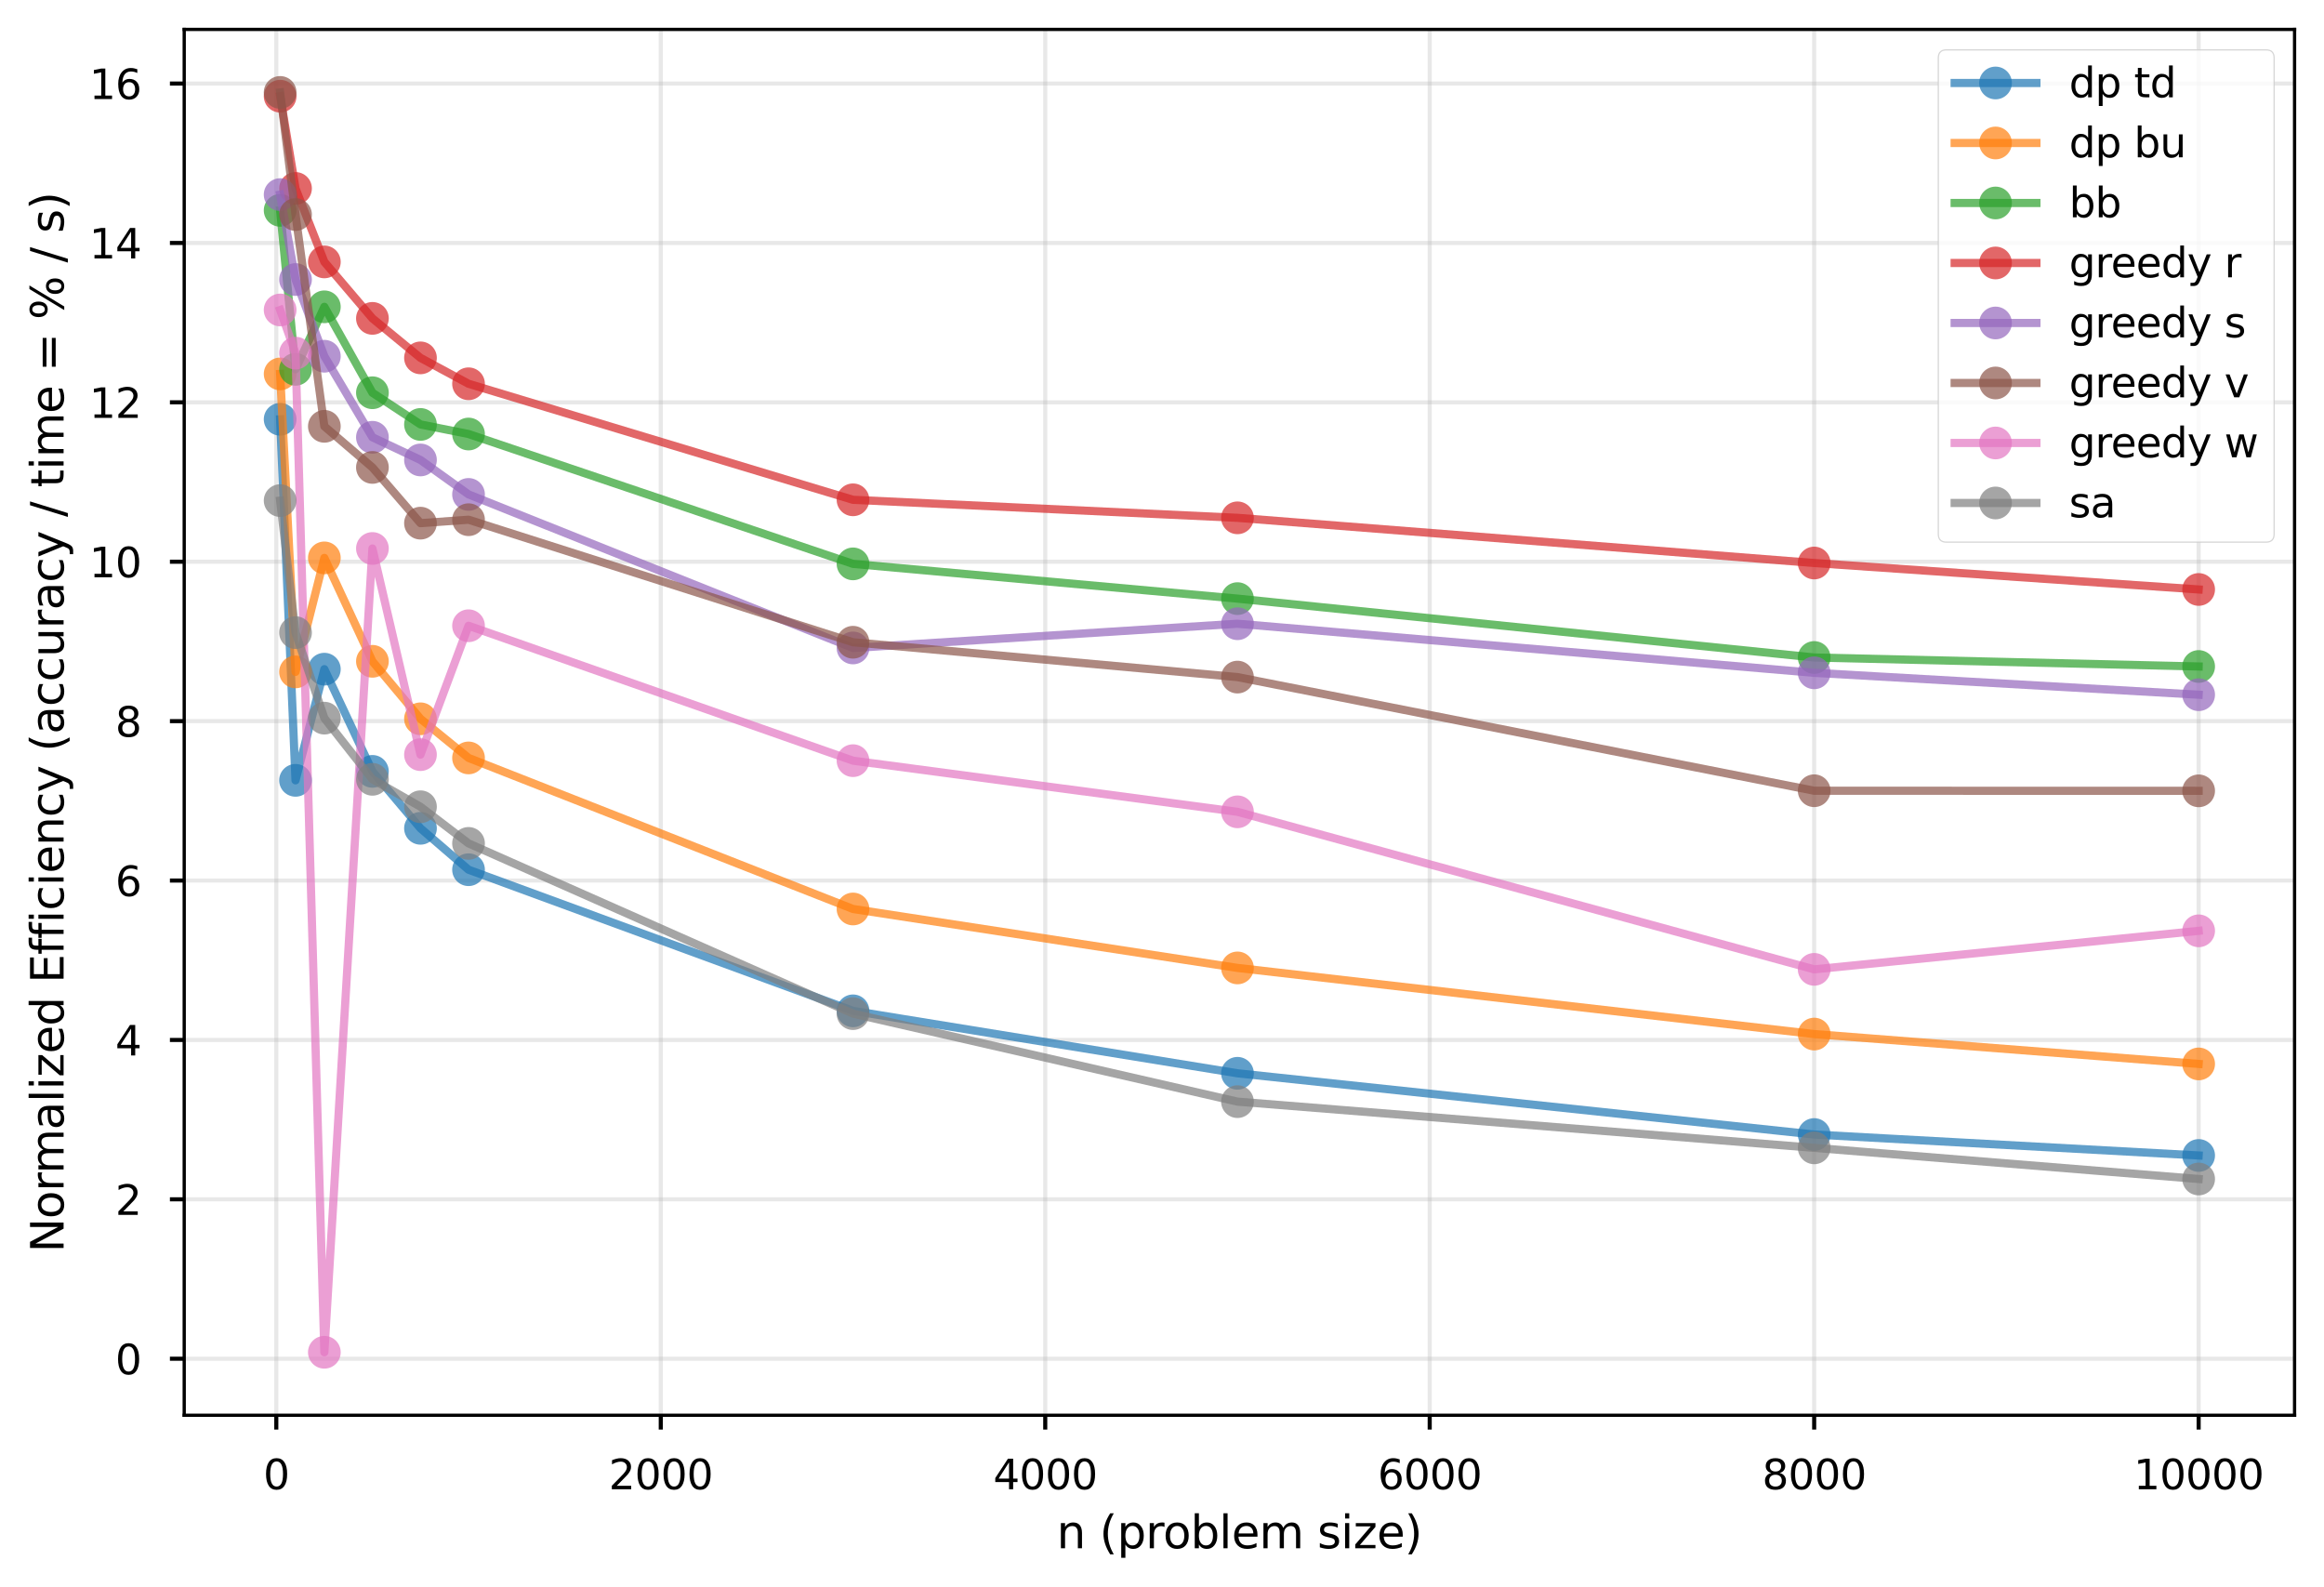 <?xml version="1.0" encoding="utf-8" standalone="no"?>
<!DOCTYPE svg PUBLIC "-//W3C//DTD SVG 1.1//EN"
  "http://www.w3.org/Graphics/SVG/1.1/DTD/svg11.dtd">
<svg xmlns:xlink="http://www.w3.org/1999/xlink" width="568.591pt" height="388.244pt" viewBox="0 0 568.591 388.244" xmlns="http://www.w3.org/2000/svg" version="1.1">
 <defs>
  <style type="text/css">*{stroke-linejoin: round; stroke-linecap: butt}</style>
 </defs>
 <g id="figure_1">
  <g id="patch_1">
   <path d="M 0 388.244 
L 568.591 388.244 
L 568.591 0 
L 0 0 
z
" style="fill: #ffffff"/>
  </g>
  <g id="axes_1">
   <g id="patch_2">
    <path d="M 45.071 346.22 
L 561.391 346.22 
L 561.391 7.2 
L 45.071 7.2 
z
" style="fill: #ffffff"/>
   </g>
   <g id="matplotlib.axis_1">
    <g id="xtick_1">
     <g id="line2d_1">
      <path d="M 67.599 346.22 
L 67.599 7.2 
" clip-path="url(#p98ab6a8765)" style="fill: none; stroke: #b0b0b0; stroke-opacity: 0.3; stroke-linecap: square"/>
     </g>
     <g id="line2d_2">
      <defs>
       <path id="me053311dc4" d="M 0 0 
L 0 3.5 
" style="stroke: #000000"/>
      </defs>
      <g>
       <use xlink:href="#me053311dc4" x="67.599" y="346.22" style="stroke: #000000"/>
      </g>
     </g>
     <g id="text_1">
      <!-- 0 -->
      <g transform="translate(64.418 364.318) scale(0.1 -0.1)">
       <defs>
        <path id="DejaVuSans-30" d="M 2034 4250 
Q 1547 4250 1301 3770 
Q 1056 3291 1056 2328 
Q 1056 1369 1301 889 
Q 1547 409 2034 409 
Q 2525 409 2770 889 
Q 3016 1369 3016 2328 
Q 3016 3291 2770 3770 
Q 2525 4250 2034 4250 
z
M 2034 4750 
Q 2819 4750 3233 4129 
Q 3647 3509 3647 2328 
Q 3647 1150 3233 529 
Q 2819 -91 2034 -91 
Q 1250 -91 836 529 
Q 422 1150 422 2328 
Q 422 3509 836 4129 
Q 1250 4750 2034 4750 
z
" transform="scale(0.016)"/>
       </defs>
       <use xlink:href="#DejaVuSans-30"/>
      </g>
     </g>
    </g>
    <g id="xtick_2">
     <g id="line2d_3">
      <path d="M 161.664 346.22 
L 161.664 7.2 
" clip-path="url(#p98ab6a8765)" style="fill: none; stroke: #b0b0b0; stroke-opacity: 0.3; stroke-linecap: square"/>
     </g>
     <g id="line2d_4">
      <g>
       <use xlink:href="#me053311dc4" x="161.664" y="346.22" style="stroke: #000000"/>
      </g>
     </g>
     <g id="text_2">
      <!-- 2000 -->
      <g transform="translate(148.939 364.318) scale(0.1 -0.1)">
       <defs>
        <path id="DejaVuSans-32" d="M 1228 531 
L 3431 531 
L 3431 0 
L 469 0 
L 469 531 
Q 828 903 1448 1529 
Q 2069 2156 2228 2338 
Q 2531 2678 2651 2914 
Q 2772 3150 2772 3378 
Q 2772 3750 2511 3984 
Q 2250 4219 1831 4219 
Q 1534 4219 1204 4116 
Q 875 4013 500 3803 
L 500 4441 
Q 881 4594 1212 4672 
Q 1544 4750 1819 4750 
Q 2544 4750 2975 4387 
Q 3406 4025 3406 3419 
Q 3406 3131 3298 2873 
Q 3191 2616 2906 2266 
Q 2828 2175 2409 1742 
Q 1991 1309 1228 531 
z
" transform="scale(0.016)"/>
       </defs>
       <use xlink:href="#DejaVuSans-32"/>
       <use xlink:href="#DejaVuSans-30" transform="translate(63.623 0)"/>
       <use xlink:href="#DejaVuSans-30" transform="translate(127.246 0)"/>
       <use xlink:href="#DejaVuSans-30" transform="translate(190.869 0)"/>
      </g>
     </g>
    </g>
    <g id="xtick_3">
     <g id="line2d_5">
      <path d="M 255.728 346.22 
L 255.728 7.2 
" clip-path="url(#p98ab6a8765)" style="fill: none; stroke: #b0b0b0; stroke-opacity: 0.3; stroke-linecap: square"/>
     </g>
     <g id="line2d_6">
      <g>
       <use xlink:href="#me053311dc4" x="255.728" y="346.22" style="stroke: #000000"/>
      </g>
     </g>
     <g id="text_3">
      <!-- 4000 -->
      <g transform="translate(243.003 364.318) scale(0.1 -0.1)">
       <defs>
        <path id="DejaVuSans-34" d="M 2419 4116 
L 825 1625 
L 2419 1625 
L 2419 4116 
z
M 2253 4666 
L 3047 4666 
L 3047 1625 
L 3713 1625 
L 3713 1100 
L 3047 1100 
L 3047 0 
L 2419 0 
L 2419 1100 
L 313 1100 
L 313 1709 
L 2253 4666 
z
" transform="scale(0.016)"/>
       </defs>
       <use xlink:href="#DejaVuSans-34"/>
       <use xlink:href="#DejaVuSans-30" transform="translate(63.623 0)"/>
       <use xlink:href="#DejaVuSans-30" transform="translate(127.246 0)"/>
       <use xlink:href="#DejaVuSans-30" transform="translate(190.869 0)"/>
      </g>
     </g>
    </g>
    <g id="xtick_4">
     <g id="line2d_7">
      <path d="M 349.793 346.22 
L 349.793 7.2 
" clip-path="url(#p98ab6a8765)" style="fill: none; stroke: #b0b0b0; stroke-opacity: 0.3; stroke-linecap: square"/>
     </g>
     <g id="line2d_8">
      <g>
       <use xlink:href="#me053311dc4" x="349.793" y="346.22" style="stroke: #000000"/>
      </g>
     </g>
     <g id="text_4">
      <!-- 6000 -->
      <g transform="translate(337.068 364.318) scale(0.1 -0.1)">
       <defs>
        <path id="DejaVuSans-36" d="M 2113 2584 
Q 1688 2584 1439 2293 
Q 1191 2003 1191 1497 
Q 1191 994 1439 701 
Q 1688 409 2113 409 
Q 2538 409 2786 701 
Q 3034 994 3034 1497 
Q 3034 2003 2786 2293 
Q 2538 2584 2113 2584 
z
M 3366 4563 
L 3366 3988 
Q 3128 4100 2886 4159 
Q 2644 4219 2406 4219 
Q 1781 4219 1451 3797 
Q 1122 3375 1075 2522 
Q 1259 2794 1537 2939 
Q 1816 3084 2150 3084 
Q 2853 3084 3261 2657 
Q 3669 2231 3669 1497 
Q 3669 778 3244 343 
Q 2819 -91 2113 -91 
Q 1303 -91 875 529 
Q 447 1150 447 2328 
Q 447 3434 972 4092 
Q 1497 4750 2381 4750 
Q 2619 4750 2861 4703 
Q 3103 4656 3366 4563 
z
" transform="scale(0.016)"/>
       </defs>
       <use xlink:href="#DejaVuSans-36"/>
       <use xlink:href="#DejaVuSans-30" transform="translate(63.623 0)"/>
       <use xlink:href="#DejaVuSans-30" transform="translate(127.246 0)"/>
       <use xlink:href="#DejaVuSans-30" transform="translate(190.869 0)"/>
      </g>
     </g>
    </g>
    <g id="xtick_5">
     <g id="line2d_9">
      <path d="M 443.857 346.22 
L 443.857 7.2 
" clip-path="url(#p98ab6a8765)" style="fill: none; stroke: #b0b0b0; stroke-opacity: 0.3; stroke-linecap: square"/>
     </g>
     <g id="line2d_10">
      <g>
       <use xlink:href="#me053311dc4" x="443.857" y="346.22" style="stroke: #000000"/>
      </g>
     </g>
     <g id="text_5">
      <!-- 8000 -->
      <g transform="translate(431.132 364.318) scale(0.1 -0.1)">
       <defs>
        <path id="DejaVuSans-38" d="M 2034 2216 
Q 1584 2216 1326 1975 
Q 1069 1734 1069 1313 
Q 1069 891 1326 650 
Q 1584 409 2034 409 
Q 2484 409 2743 651 
Q 3003 894 3003 1313 
Q 3003 1734 2745 1975 
Q 2488 2216 2034 2216 
z
M 1403 2484 
Q 997 2584 770 2862 
Q 544 3141 544 3541 
Q 544 4100 942 4425 
Q 1341 4750 2034 4750 
Q 2731 4750 3128 4425 
Q 3525 4100 3525 3541 
Q 3525 3141 3298 2862 
Q 3072 2584 2669 2484 
Q 3125 2378 3379 2068 
Q 3634 1759 3634 1313 
Q 3634 634 3220 271 
Q 2806 -91 2034 -91 
Q 1263 -91 848 271 
Q 434 634 434 1313 
Q 434 1759 690 2068 
Q 947 2378 1403 2484 
z
M 1172 3481 
Q 1172 3119 1398 2916 
Q 1625 2713 2034 2713 
Q 2441 2713 2670 2916 
Q 2900 3119 2900 3481 
Q 2900 3844 2670 4047 
Q 2441 4250 2034 4250 
Q 1625 4250 1398 4047 
Q 1172 3844 1172 3481 
z
" transform="scale(0.016)"/>
       </defs>
       <use xlink:href="#DejaVuSans-38"/>
       <use xlink:href="#DejaVuSans-30" transform="translate(63.623 0)"/>
       <use xlink:href="#DejaVuSans-30" transform="translate(127.246 0)"/>
       <use xlink:href="#DejaVuSans-30" transform="translate(190.869 0)"/>
      </g>
     </g>
    </g>
    <g id="xtick_6">
     <g id="line2d_11">
      <path d="M 537.922 346.22 
L 537.922 7.2 
" clip-path="url(#p98ab6a8765)" style="fill: none; stroke: #b0b0b0; stroke-opacity: 0.3; stroke-linecap: square"/>
     </g>
     <g id="line2d_12">
      <g>
       <use xlink:href="#me053311dc4" x="537.922" y="346.22" style="stroke: #000000"/>
      </g>
     </g>
     <g id="text_6">
      <!-- 10000 -->
      <g transform="translate(522.016 364.318) scale(0.1 -0.1)">
       <defs>
        <path id="DejaVuSans-31" d="M 794 531 
L 1825 531 
L 1825 4091 
L 703 3866 
L 703 4441 
L 1819 4666 
L 2450 4666 
L 2450 531 
L 3481 531 
L 3481 0 
L 794 0 
L 794 531 
z
" transform="scale(0.016)"/>
       </defs>
       <use xlink:href="#DejaVuSans-31"/>
       <use xlink:href="#DejaVuSans-30" transform="translate(63.623 0)"/>
       <use xlink:href="#DejaVuSans-30" transform="translate(127.246 0)"/>
       <use xlink:href="#DejaVuSans-30" transform="translate(190.869 0)"/>
       <use xlink:href="#DejaVuSans-30" transform="translate(254.492 0)"/>
      </g>
     </g>
    </g>
    <g id="text_7">
     <!-- n (problem size) -->
     <g transform="translate(258.538 378.756) scale(0.11 -0.11)">
      <defs>
       <path id="DejaVuSans-6e" d="M 3513 2113 
L 3513 0 
L 2938 0 
L 2938 2094 
Q 2938 2591 2744 2837 
Q 2550 3084 2163 3084 
Q 1697 3084 1428 2787 
Q 1159 2491 1159 1978 
L 1159 0 
L 581 0 
L 581 3500 
L 1159 3500 
L 1159 2956 
Q 1366 3272 1645 3428 
Q 1925 3584 2291 3584 
Q 2894 3584 3203 3211 
Q 3513 2838 3513 2113 
z
" transform="scale(0.016)"/>
       <path id="DejaVuSans-20" transform="scale(0.016)"/>
       <path id="DejaVuSans-28" d="M 1984 4856 
Q 1566 4138 1362 3434 
Q 1159 2731 1159 2009 
Q 1159 1288 1364 580 
Q 1569 -128 1984 -844 
L 1484 -844 
Q 1016 -109 783 600 
Q 550 1309 550 2009 
Q 550 2706 781 3412 
Q 1013 4119 1484 4856 
L 1984 4856 
z
" transform="scale(0.016)"/>
       <path id="DejaVuSans-70" d="M 1159 525 
L 1159 -1331 
L 581 -1331 
L 581 3500 
L 1159 3500 
L 1159 2969 
Q 1341 3281 1617 3432 
Q 1894 3584 2278 3584 
Q 2916 3584 3314 3078 
Q 3713 2572 3713 1747 
Q 3713 922 3314 415 
Q 2916 -91 2278 -91 
Q 1894 -91 1617 61 
Q 1341 213 1159 525 
z
M 3116 1747 
Q 3116 2381 2855 2742 
Q 2594 3103 2138 3103 
Q 1681 3103 1420 2742 
Q 1159 2381 1159 1747 
Q 1159 1113 1420 752 
Q 1681 391 2138 391 
Q 2594 391 2855 752 
Q 3116 1113 3116 1747 
z
" transform="scale(0.016)"/>
       <path id="DejaVuSans-72" d="M 2631 2963 
Q 2534 3019 2420 3045 
Q 2306 3072 2169 3072 
Q 1681 3072 1420 2755 
Q 1159 2438 1159 1844 
L 1159 0 
L 581 0 
L 581 3500 
L 1159 3500 
L 1159 2956 
Q 1341 3275 1631 3429 
Q 1922 3584 2338 3584 
Q 2397 3584 2469 3576 
Q 2541 3569 2628 3553 
L 2631 2963 
z
" transform="scale(0.016)"/>
       <path id="DejaVuSans-6f" d="M 1959 3097 
Q 1497 3097 1228 2736 
Q 959 2375 959 1747 
Q 959 1119 1226 758 
Q 1494 397 1959 397 
Q 2419 397 2687 759 
Q 2956 1122 2956 1747 
Q 2956 2369 2687 2733 
Q 2419 3097 1959 3097 
z
M 1959 3584 
Q 2709 3584 3137 3096 
Q 3566 2609 3566 1747 
Q 3566 888 3137 398 
Q 2709 -91 1959 -91 
Q 1206 -91 779 398 
Q 353 888 353 1747 
Q 353 2609 779 3096 
Q 1206 3584 1959 3584 
z
" transform="scale(0.016)"/>
       <path id="DejaVuSans-62" d="M 3116 1747 
Q 3116 2381 2855 2742 
Q 2594 3103 2138 3103 
Q 1681 3103 1420 2742 
Q 1159 2381 1159 1747 
Q 1159 1113 1420 752 
Q 1681 391 2138 391 
Q 2594 391 2855 752 
Q 3116 1113 3116 1747 
z
M 1159 2969 
Q 1341 3281 1617 3432 
Q 1894 3584 2278 3584 
Q 2916 3584 3314 3078 
Q 3713 2572 3713 1747 
Q 3713 922 3314 415 
Q 2916 -91 2278 -91 
Q 1894 -91 1617 61 
Q 1341 213 1159 525 
L 1159 0 
L 581 0 
L 581 4863 
L 1159 4863 
L 1159 2969 
z
" transform="scale(0.016)"/>
       <path id="DejaVuSans-6c" d="M 603 4863 
L 1178 4863 
L 1178 0 
L 603 0 
L 603 4863 
z
" transform="scale(0.016)"/>
       <path id="DejaVuSans-65" d="M 3597 1894 
L 3597 1613 
L 953 1613 
Q 991 1019 1311 708 
Q 1631 397 2203 397 
Q 2534 397 2845 478 
Q 3156 559 3463 722 
L 3463 178 
Q 3153 47 2828 -22 
Q 2503 -91 2169 -91 
Q 1331 -91 842 396 
Q 353 884 353 1716 
Q 353 2575 817 3079 
Q 1281 3584 2069 3584 
Q 2775 3584 3186 3129 
Q 3597 2675 3597 1894 
z
M 3022 2063 
Q 3016 2534 2758 2815 
Q 2500 3097 2075 3097 
Q 1594 3097 1305 2825 
Q 1016 2553 972 2059 
L 3022 2063 
z
" transform="scale(0.016)"/>
       <path id="DejaVuSans-6d" d="M 3328 2828 
Q 3544 3216 3844 3400 
Q 4144 3584 4550 3584 
Q 5097 3584 5394 3201 
Q 5691 2819 5691 2113 
L 5691 0 
L 5113 0 
L 5113 2094 
Q 5113 2597 4934 2840 
Q 4756 3084 4391 3084 
Q 3944 3084 3684 2787 
Q 3425 2491 3425 1978 
L 3425 0 
L 2847 0 
L 2847 2094 
Q 2847 2600 2669 2842 
Q 2491 3084 2119 3084 
Q 1678 3084 1418 2786 
Q 1159 2488 1159 1978 
L 1159 0 
L 581 0 
L 581 3500 
L 1159 3500 
L 1159 2956 
Q 1356 3278 1631 3431 
Q 1906 3584 2284 3584 
Q 2666 3584 2933 3390 
Q 3200 3197 3328 2828 
z
" transform="scale(0.016)"/>
       <path id="DejaVuSans-73" d="M 2834 3397 
L 2834 2853 
Q 2591 2978 2328 3040 
Q 2066 3103 1784 3103 
Q 1356 3103 1142 2972 
Q 928 2841 928 2578 
Q 928 2378 1081 2264 
Q 1234 2150 1697 2047 
L 1894 2003 
Q 2506 1872 2764 1633 
Q 3022 1394 3022 966 
Q 3022 478 2636 193 
Q 2250 -91 1575 -91 
Q 1294 -91 989 -36 
Q 684 19 347 128 
L 347 722 
Q 666 556 975 473 
Q 1284 391 1588 391 
Q 1994 391 2212 530 
Q 2431 669 2431 922 
Q 2431 1156 2273 1281 
Q 2116 1406 1581 1522 
L 1381 1569 
Q 847 1681 609 1914 
Q 372 2147 372 2553 
Q 372 3047 722 3315 
Q 1072 3584 1716 3584 
Q 2034 3584 2315 3537 
Q 2597 3491 2834 3397 
z
" transform="scale(0.016)"/>
       <path id="DejaVuSans-69" d="M 603 3500 
L 1178 3500 
L 1178 0 
L 603 0 
L 603 3500 
z
M 603 4863 
L 1178 4863 
L 1178 4134 
L 603 4134 
L 603 4863 
z
" transform="scale(0.016)"/>
       <path id="DejaVuSans-7a" d="M 353 3500 
L 3084 3500 
L 3084 2975 
L 922 459 
L 3084 459 
L 3084 0 
L 275 0 
L 275 525 
L 2438 3041 
L 353 3041 
L 353 3500 
z
" transform="scale(0.016)"/>
       <path id="DejaVuSans-29" d="M 513 4856 
L 1013 4856 
Q 1481 4119 1714 3412 
Q 1947 2706 1947 2009 
Q 1947 1309 1714 600 
Q 1481 -109 1013 -844 
L 513 -844 
Q 928 -128 1133 580 
Q 1338 1288 1338 2009 
Q 1338 2731 1133 3434 
Q 928 4138 513 4856 
z
" transform="scale(0.016)"/>
      </defs>
      <use xlink:href="#DejaVuSans-6e"/>
      <use xlink:href="#DejaVuSans-20" transform="translate(63.379 0)"/>
      <use xlink:href="#DejaVuSans-28" transform="translate(95.166 0)"/>
      <use xlink:href="#DejaVuSans-70" transform="translate(134.18 0)"/>
      <use xlink:href="#DejaVuSans-72" transform="translate(197.656 0)"/>
      <use xlink:href="#DejaVuSans-6f" transform="translate(236.52 0)"/>
      <use xlink:href="#DejaVuSans-62" transform="translate(297.701 0)"/>
      <use xlink:href="#DejaVuSans-6c" transform="translate(361.178 0)"/>
      <use xlink:href="#DejaVuSans-65" transform="translate(388.961 0)"/>
      <use xlink:href="#DejaVuSans-6d" transform="translate(450.484 0)"/>
      <use xlink:href="#DejaVuSans-20" transform="translate(547.896 0)"/>
      <use xlink:href="#DejaVuSans-73" transform="translate(579.684 0)"/>
      <use xlink:href="#DejaVuSans-69" transform="translate(631.783 0)"/>
      <use xlink:href="#DejaVuSans-7a" transform="translate(659.566 0)"/>
      <use xlink:href="#DejaVuSans-65" transform="translate(712.057 0)"/>
      <use xlink:href="#DejaVuSans-29" transform="translate(773.58 0)"/>
     </g>
    </g>
   </g>
   <g id="matplotlib.axis_2">
    <g id="ytick_1">
     <g id="line2d_13">
      <path d="M 45.071 332.392 
L 561.391 332.392 
" clip-path="url(#p98ab6a8765)" style="fill: none; stroke: #b0b0b0; stroke-opacity: 0.3; stroke-linecap: square"/>
     </g>
     <g id="line2d_14">
      <defs>
       <path id="m65bce57fbf" d="M 0 0 
L -3.5 0 
" style="stroke: #000000"/>
      </defs>
      <g>
       <use xlink:href="#m65bce57fbf" x="45.071" y="332.392" style="stroke: #000000"/>
      </g>
     </g>
     <g id="text_8">
      <!-- 0 -->
      <g transform="translate(28.208 336.191) scale(0.1 -0.1)">
       <use xlink:href="#DejaVuSans-30"/>
      </g>
     </g>
    </g>
    <g id="ytick_2">
     <g id="line2d_15">
      <path d="M 45.071 293.398 
L 561.391 293.398 
" clip-path="url(#p98ab6a8765)" style="fill: none; stroke: #b0b0b0; stroke-opacity: 0.3; stroke-linecap: square"/>
     </g>
     <g id="line2d_16">
      <g>
       <use xlink:href="#m65bce57fbf" x="45.071" y="293.398" style="stroke: #000000"/>
      </g>
     </g>
     <g id="text_9">
      <!-- 2 -->
      <g transform="translate(28.208 297.197) scale(0.1 -0.1)">
       <use xlink:href="#DejaVuSans-32"/>
      </g>
     </g>
    </g>
    <g id="ytick_3">
     <g id="line2d_17">
      <path d="M 45.071 254.404 
L 561.391 254.404 
" clip-path="url(#p98ab6a8765)" style="fill: none; stroke: #b0b0b0; stroke-opacity: 0.3; stroke-linecap: square"/>
     </g>
     <g id="line2d_18">
      <g>
       <use xlink:href="#m65bce57fbf" x="45.071" y="254.404" style="stroke: #000000"/>
      </g>
     </g>
     <g id="text_10">
      <!-- 4 -->
      <g transform="translate(28.208 258.203) scale(0.1 -0.1)">
       <use xlink:href="#DejaVuSans-34"/>
      </g>
     </g>
    </g>
    <g id="ytick_4">
     <g id="line2d_19">
      <path d="M 45.071 215.409 
L 561.391 215.409 
" clip-path="url(#p98ab6a8765)" style="fill: none; stroke: #b0b0b0; stroke-opacity: 0.3; stroke-linecap: square"/>
     </g>
     <g id="line2d_20">
      <g>
       <use xlink:href="#m65bce57fbf" x="45.071" y="215.409" style="stroke: #000000"/>
      </g>
     </g>
     <g id="text_11">
      <!-- 6 -->
      <g transform="translate(28.208 219.209) scale(0.1 -0.1)">
       <use xlink:href="#DejaVuSans-36"/>
      </g>
     </g>
    </g>
    <g id="ytick_5">
     <g id="line2d_21">
      <path d="M 45.071 176.415 
L 561.391 176.415 
" clip-path="url(#p98ab6a8765)" style="fill: none; stroke: #b0b0b0; stroke-opacity: 0.3; stroke-linecap: square"/>
     </g>
     <g id="line2d_22">
      <g>
       <use xlink:href="#m65bce57fbf" x="45.071" y="176.415" style="stroke: #000000"/>
      </g>
     </g>
     <g id="text_12">
      <!-- 8 -->
      <g transform="translate(28.208 180.214) scale(0.1 -0.1)">
       <use xlink:href="#DejaVuSans-38"/>
      </g>
     </g>
    </g>
    <g id="ytick_6">
     <g id="line2d_23">
      <path d="M 45.071 137.421 
L 561.391 137.421 
" clip-path="url(#p98ab6a8765)" style="fill: none; stroke: #b0b0b0; stroke-opacity: 0.3; stroke-linecap: square"/>
     </g>
     <g id="line2d_24">
      <g>
       <use xlink:href="#m65bce57fbf" x="45.071" y="137.421" style="stroke: #000000"/>
      </g>
     </g>
     <g id="text_13">
      <!-- 10 -->
      <g transform="translate(21.846 141.22) scale(0.1 -0.1)">
       <use xlink:href="#DejaVuSans-31"/>
       <use xlink:href="#DejaVuSans-30" transform="translate(63.623 0)"/>
      </g>
     </g>
    </g>
    <g id="ytick_7">
     <g id="line2d_25">
      <path d="M 45.071 98.427 
L 561.391 98.427 
" clip-path="url(#p98ab6a8765)" style="fill: none; stroke: #b0b0b0; stroke-opacity: 0.3; stroke-linecap: square"/>
     </g>
     <g id="line2d_26">
      <g>
       <use xlink:href="#m65bce57fbf" x="45.071" y="98.427" style="stroke: #000000"/>
      </g>
     </g>
     <g id="text_14">
      <!-- 12 -->
      <g transform="translate(21.846 102.226) scale(0.1 -0.1)">
       <use xlink:href="#DejaVuSans-31"/>
       <use xlink:href="#DejaVuSans-32" transform="translate(63.623 0)"/>
      </g>
     </g>
    </g>
    <g id="ytick_8">
     <g id="line2d_27">
      <path d="M 45.071 59.432 
L 561.391 59.432 
" clip-path="url(#p98ab6a8765)" style="fill: none; stroke: #b0b0b0; stroke-opacity: 0.3; stroke-linecap: square"/>
     </g>
     <g id="line2d_28">
      <g>
       <use xlink:href="#m65bce57fbf" x="45.071" y="59.432" style="stroke: #000000"/>
      </g>
     </g>
     <g id="text_15">
      <!-- 14 -->
      <g transform="translate(21.846 63.232) scale(0.1 -0.1)">
       <use xlink:href="#DejaVuSans-31"/>
       <use xlink:href="#DejaVuSans-34" transform="translate(63.623 0)"/>
      </g>
     </g>
    </g>
    <g id="ytick_9">
     <g id="line2d_29">
      <path d="M 45.071 20.438 
L 561.391 20.438 
" clip-path="url(#p98ab6a8765)" style="fill: none; stroke: #b0b0b0; stroke-opacity: 0.3; stroke-linecap: square"/>
     </g>
     <g id="line2d_30">
      <g>
       <use xlink:href="#m65bce57fbf" x="45.071" y="20.438" style="stroke: #000000"/>
      </g>
     </g>
     <g id="text_16">
      <!-- 16 -->
      <g transform="translate(21.846 24.237) scale(0.1 -0.1)">
       <use xlink:href="#DejaVuSans-31"/>
       <use xlink:href="#DejaVuSans-36" transform="translate(63.623 0)"/>
      </g>
     </g>
    </g>
    <g id="text_17">
     <!-- Normalized Efficiency (accuracy / time = % / s) -->
     <g transform="translate(15.558 306.4) rotate(-90) scale(0.11 -0.11)">
      <defs>
       <path id="DejaVuSans-4e" d="M 628 4666 
L 1478 4666 
L 3547 763 
L 3547 4666 
L 4159 4666 
L 4159 0 
L 3309 0 
L 1241 3903 
L 1241 0 
L 628 0 
L 628 4666 
z
" transform="scale(0.016)"/>
       <path id="DejaVuSans-61" d="M 2194 1759 
Q 1497 1759 1228 1600 
Q 959 1441 959 1056 
Q 959 750 1161 570 
Q 1363 391 1709 391 
Q 2188 391 2477 730 
Q 2766 1069 2766 1631 
L 2766 1759 
L 2194 1759 
z
M 3341 1997 
L 3341 0 
L 2766 0 
L 2766 531 
Q 2569 213 2275 61 
Q 1981 -91 1556 -91 
Q 1019 -91 701 211 
Q 384 513 384 1019 
Q 384 1609 779 1909 
Q 1175 2209 1959 2209 
L 2766 2209 
L 2766 2266 
Q 2766 2663 2505 2880 
Q 2244 3097 1772 3097 
Q 1472 3097 1187 3025 
Q 903 2953 641 2809 
L 641 3341 
Q 956 3463 1253 3523 
Q 1550 3584 1831 3584 
Q 2591 3584 2966 3190 
Q 3341 2797 3341 1997 
z
" transform="scale(0.016)"/>
       <path id="DejaVuSans-64" d="M 2906 2969 
L 2906 4863 
L 3481 4863 
L 3481 0 
L 2906 0 
L 2906 525 
Q 2725 213 2448 61 
Q 2172 -91 1784 -91 
Q 1150 -91 751 415 
Q 353 922 353 1747 
Q 353 2572 751 3078 
Q 1150 3584 1784 3584 
Q 2172 3584 2448 3432 
Q 2725 3281 2906 2969 
z
M 947 1747 
Q 947 1113 1208 752 
Q 1469 391 1925 391 
Q 2381 391 2643 752 
Q 2906 1113 2906 1747 
Q 2906 2381 2643 2742 
Q 2381 3103 1925 3103 
Q 1469 3103 1208 2742 
Q 947 2381 947 1747 
z
" transform="scale(0.016)"/>
       <path id="DejaVuSans-45" d="M 628 4666 
L 3578 4666 
L 3578 4134 
L 1259 4134 
L 1259 2753 
L 3481 2753 
L 3481 2222 
L 1259 2222 
L 1259 531 
L 3634 531 
L 3634 0 
L 628 0 
L 628 4666 
z
" transform="scale(0.016)"/>
       <path id="DejaVuSans-66" d="M 2375 4863 
L 2375 4384 
L 1825 4384 
Q 1516 4384 1395 4259 
Q 1275 4134 1275 3809 
L 1275 3500 
L 2222 3500 
L 2222 3053 
L 1275 3053 
L 1275 0 
L 697 0 
L 697 3053 
L 147 3053 
L 147 3500 
L 697 3500 
L 697 3744 
Q 697 4328 969 4595 
Q 1241 4863 1831 4863 
L 2375 4863 
z
" transform="scale(0.016)"/>
       <path id="DejaVuSans-63" d="M 3122 3366 
L 3122 2828 
Q 2878 2963 2633 3030 
Q 2388 3097 2138 3097 
Q 1578 3097 1268 2742 
Q 959 2388 959 1747 
Q 959 1106 1268 751 
Q 1578 397 2138 397 
Q 2388 397 2633 464 
Q 2878 531 3122 666 
L 3122 134 
Q 2881 22 2623 -34 
Q 2366 -91 2075 -91 
Q 1284 -91 818 406 
Q 353 903 353 1747 
Q 353 2603 823 3093 
Q 1294 3584 2113 3584 
Q 2378 3584 2631 3529 
Q 2884 3475 3122 3366 
z
" transform="scale(0.016)"/>
       <path id="DejaVuSans-79" d="M 2059 -325 
Q 1816 -950 1584 -1140 
Q 1353 -1331 966 -1331 
L 506 -1331 
L 506 -850 
L 844 -850 
Q 1081 -850 1212 -737 
Q 1344 -625 1503 -206 
L 1606 56 
L 191 3500 
L 800 3500 
L 1894 763 
L 2988 3500 
L 3597 3500 
L 2059 -325 
z
" transform="scale(0.016)"/>
       <path id="DejaVuSans-75" d="M 544 1381 
L 544 3500 
L 1119 3500 
L 1119 1403 
Q 1119 906 1312 657 
Q 1506 409 1894 409 
Q 2359 409 2629 706 
Q 2900 1003 2900 1516 
L 2900 3500 
L 3475 3500 
L 3475 0 
L 2900 0 
L 2900 538 
Q 2691 219 2414 64 
Q 2138 -91 1772 -91 
Q 1169 -91 856 284 
Q 544 659 544 1381 
z
M 1991 3584 
L 1991 3584 
z
" transform="scale(0.016)"/>
       <path id="DejaVuSans-2f" d="M 1625 4666 
L 2156 4666 
L 531 -594 
L 0 -594 
L 1625 4666 
z
" transform="scale(0.016)"/>
       <path id="DejaVuSans-74" d="M 1172 4494 
L 1172 3500 
L 2356 3500 
L 2356 3053 
L 1172 3053 
L 1172 1153 
Q 1172 725 1289 603 
Q 1406 481 1766 481 
L 2356 481 
L 2356 0 
L 1766 0 
Q 1100 0 847 248 
Q 594 497 594 1153 
L 594 3053 
L 172 3053 
L 172 3500 
L 594 3500 
L 594 4494 
L 1172 4494 
z
" transform="scale(0.016)"/>
       <path id="DejaVuSans-3d" d="M 678 2906 
L 4684 2906 
L 4684 2381 
L 678 2381 
L 678 2906 
z
M 678 1631 
L 4684 1631 
L 4684 1100 
L 678 1100 
L 678 1631 
z
" transform="scale(0.016)"/>
       <path id="DejaVuSans-25" d="M 4653 2053 
Q 4381 2053 4226 1822 
Q 4072 1591 4072 1178 
Q 4072 772 4226 539 
Q 4381 306 4653 306 
Q 4919 306 5073 539 
Q 5228 772 5228 1178 
Q 5228 1588 5073 1820 
Q 4919 2053 4653 2053 
z
M 4653 2450 
Q 5147 2450 5437 2106 
Q 5728 1763 5728 1178 
Q 5728 594 5436 251 
Q 5144 -91 4653 -91 
Q 4153 -91 3862 251 
Q 3572 594 3572 1178 
Q 3572 1766 3864 2108 
Q 4156 2450 4653 2450 
z
M 1428 4353 
Q 1159 4353 1004 4120 
Q 850 3888 850 3481 
Q 850 3069 1003 2837 
Q 1156 2606 1428 2606 
Q 1700 2606 1854 2837 
Q 2009 3069 2009 3481 
Q 2009 3884 1853 4118 
Q 1697 4353 1428 4353 
z
M 4250 4750 
L 4750 4750 
L 1831 -91 
L 1331 -91 
L 4250 4750 
z
M 1428 4750 
Q 1922 4750 2215 4408 
Q 2509 4066 2509 3481 
Q 2509 2891 2217 2550 
Q 1925 2209 1428 2209 
Q 931 2209 642 2551 
Q 353 2894 353 3481 
Q 353 4063 643 4406 
Q 934 4750 1428 4750 
z
" transform="scale(0.016)"/>
      </defs>
      <use xlink:href="#DejaVuSans-4e"/>
      <use xlink:href="#DejaVuSans-6f" transform="translate(74.805 0)"/>
      <use xlink:href="#DejaVuSans-72" transform="translate(135.986 0)"/>
      <use xlink:href="#DejaVuSans-6d" transform="translate(175.35 0)"/>
      <use xlink:href="#DejaVuSans-61" transform="translate(272.762 0)"/>
      <use xlink:href="#DejaVuSans-6c" transform="translate(334.041 0)"/>
      <use xlink:href="#DejaVuSans-69" transform="translate(361.824 0)"/>
      <use xlink:href="#DejaVuSans-7a" transform="translate(389.607 0)"/>
      <use xlink:href="#DejaVuSans-65" transform="translate(442.098 0)"/>
      <use xlink:href="#DejaVuSans-64" transform="translate(503.621 0)"/>
      <use xlink:href="#DejaVuSans-20" transform="translate(567.098 0)"/>
      <use xlink:href="#DejaVuSans-45" transform="translate(598.885 0)"/>
      <use xlink:href="#DejaVuSans-66" transform="translate(662.068 0)"/>
      <use xlink:href="#DejaVuSans-66" transform="translate(697.273 0)"/>
      <use xlink:href="#DejaVuSans-69" transform="translate(732.479 0)"/>
      <use xlink:href="#DejaVuSans-63" transform="translate(760.262 0)"/>
      <use xlink:href="#DejaVuSans-69" transform="translate(815.242 0)"/>
      <use xlink:href="#DejaVuSans-65" transform="translate(843.025 0)"/>
      <use xlink:href="#DejaVuSans-6e" transform="translate(904.549 0)"/>
      <use xlink:href="#DejaVuSans-63" transform="translate(967.928 0)"/>
      <use xlink:href="#DejaVuSans-79" transform="translate(1022.908 0)"/>
      <use xlink:href="#DejaVuSans-20" transform="translate(1082.088 0)"/>
      <use xlink:href="#DejaVuSans-28" transform="translate(1113.875 0)"/>
      <use xlink:href="#DejaVuSans-61" transform="translate(1152.889 0)"/>
      <use xlink:href="#DejaVuSans-63" transform="translate(1214.168 0)"/>
      <use xlink:href="#DejaVuSans-63" transform="translate(1269.148 0)"/>
      <use xlink:href="#DejaVuSans-75" transform="translate(1324.129 0)"/>
      <use xlink:href="#DejaVuSans-72" transform="translate(1387.508 0)"/>
      <use xlink:href="#DejaVuSans-61" transform="translate(1428.621 0)"/>
      <use xlink:href="#DejaVuSans-63" transform="translate(1489.9 0)"/>
      <use xlink:href="#DejaVuSans-79" transform="translate(1544.881 0)"/>
      <use xlink:href="#DejaVuSans-20" transform="translate(1604.061 0)"/>
      <use xlink:href="#DejaVuSans-2f" transform="translate(1635.848 0)"/>
      <use xlink:href="#DejaVuSans-20" transform="translate(1669.539 0)"/>
      <use xlink:href="#DejaVuSans-74" transform="translate(1701.326 0)"/>
      <use xlink:href="#DejaVuSans-69" transform="translate(1740.535 0)"/>
      <use xlink:href="#DejaVuSans-6d" transform="translate(1768.318 0)"/>
      <use xlink:href="#DejaVuSans-65" transform="translate(1865.73 0)"/>
      <use xlink:href="#DejaVuSans-20" transform="translate(1927.254 0)"/>
      <use xlink:href="#DejaVuSans-3d" transform="translate(1959.041 0)"/>
      <use xlink:href="#DejaVuSans-20" transform="translate(2042.83 0)"/>
      <use xlink:href="#DejaVuSans-25" transform="translate(2074.617 0)"/>
      <use xlink:href="#DejaVuSans-20" transform="translate(2169.637 0)"/>
      <use xlink:href="#DejaVuSans-2f" transform="translate(2201.424 0)"/>
      <use xlink:href="#DejaVuSans-20" transform="translate(2235.115 0)"/>
      <use xlink:href="#DejaVuSans-73" transform="translate(2266.902 0)"/>
      <use xlink:href="#DejaVuSans-29" transform="translate(2319.002 0)"/>
     </g>
    </g>
   </g>
   <g id="line2d_31">
    <path d="M 68.54 102.57 
L 72.303 190.897 
L 79.357 163.703 
L 91.116 188.702 
L 102.874 202.632 
L 114.632 212.761 
L 208.696 247.285 
L 302.761 262.563 
L 443.857 277.545 
L 537.922 282.666 
" clip-path="url(#p98ab6a8765)" style="fill: none; stroke: #1f77b4; stroke-opacity: 0.7; stroke-width: 2; stroke-linecap: square"/>
    <defs>
     <path id="m134266d387" d="M 0 4 
C 1.061 4 2.078 3.579 2.828 2.828 
C 3.579 2.078 4 1.061 4 0 
C 4 -1.061 3.579 -2.078 2.828 -2.828 
C 2.078 -3.579 1.061 -4 0 -4 
C -1.061 -4 -2.078 -3.579 -2.828 -2.828 
C -3.579 -2.078 -4 -1.061 -4 0 
C -4 1.061 -3.579 2.078 -2.828 2.828 
C -2.078 3.579 -1.061 4 0 4 
z
"/>
    </defs>
    <g clip-path="url(#p98ab6a8765)">
     <use xlink:href="#m134266d387" x="68.54" y="102.57" style="fill: #1f77b4; fill-opacity: 0.7"/>
     <use xlink:href="#m134266d387" x="72.303" y="190.897" style="fill: #1f77b4; fill-opacity: 0.7"/>
     <use xlink:href="#m134266d387" x="79.357" y="163.703" style="fill: #1f77b4; fill-opacity: 0.7"/>
     <use xlink:href="#m134266d387" x="91.116" y="188.702" style="fill: #1f77b4; fill-opacity: 0.7"/>
     <use xlink:href="#m134266d387" x="102.874" y="202.632" style="fill: #1f77b4; fill-opacity: 0.7"/>
     <use xlink:href="#m134266d387" x="114.632" y="212.761" style="fill: #1f77b4; fill-opacity: 0.7"/>
     <use xlink:href="#m134266d387" x="208.696" y="247.285" style="fill: #1f77b4; fill-opacity: 0.7"/>
     <use xlink:href="#m134266d387" x="302.761" y="262.563" style="fill: #1f77b4; fill-opacity: 0.7"/>
     <use xlink:href="#m134266d387" x="443.857" y="277.545" style="fill: #1f77b4; fill-opacity: 0.7"/>
     <use xlink:href="#m134266d387" x="537.922" y="282.666" style="fill: #1f77b4; fill-opacity: 0.7"/>
    </g>
   </g>
   <g id="line2d_32">
    <path d="M 68.54 91.476 
L 72.303 164.37 
L 79.357 136.479 
L 91.116 161.778 
L 102.874 175.843 
L 114.632 185.413 
L 208.696 222.368 
L 302.761 236.785 
L 443.857 252.97 
L 537.922 260.272 
" clip-path="url(#p98ab6a8765)" style="fill: none; stroke: #ff7f0e; stroke-opacity: 0.7; stroke-width: 2; stroke-linecap: square"/>
    <defs>
     <path id="mccc0132434" d="M 0 4 
C 1.061 4 2.078 3.579 2.828 2.828 
C 3.579 2.078 4 1.061 4 0 
C 4 -1.061 3.579 -2.078 2.828 -2.828 
C 2.078 -3.579 1.061 -4 0 -4 
C -1.061 -4 -2.078 -3.579 -2.828 -2.828 
C -3.579 -2.078 -4 -1.061 -4 0 
C -4 1.061 -3.579 2.078 -2.828 2.828 
C -2.078 3.579 -1.061 4 0 4 
z
"/>
    </defs>
    <g clip-path="url(#p98ab6a8765)">
     <use xlink:href="#mccc0132434" x="68.54" y="91.476" style="fill: #ff7f0e; fill-opacity: 0.7"/>
     <use xlink:href="#mccc0132434" x="72.303" y="164.37" style="fill: #ff7f0e; fill-opacity: 0.7"/>
     <use xlink:href="#mccc0132434" x="79.357" y="136.479" style="fill: #ff7f0e; fill-opacity: 0.7"/>
     <use xlink:href="#mccc0132434" x="91.116" y="161.778" style="fill: #ff7f0e; fill-opacity: 0.7"/>
     <use xlink:href="#mccc0132434" x="102.874" y="175.843" style="fill: #ff7f0e; fill-opacity: 0.7"/>
     <use xlink:href="#mccc0132434" x="114.632" y="185.413" style="fill: #ff7f0e; fill-opacity: 0.7"/>
     <use xlink:href="#mccc0132434" x="208.696" y="222.368" style="fill: #ff7f0e; fill-opacity: 0.7"/>
     <use xlink:href="#mccc0132434" x="302.761" y="236.785" style="fill: #ff7f0e; fill-opacity: 0.7"/>
     <use xlink:href="#mccc0132434" x="443.857" y="252.97" style="fill: #ff7f0e; fill-opacity: 0.7"/>
     <use xlink:href="#mccc0132434" x="537.922" y="260.272" style="fill: #ff7f0e; fill-opacity: 0.7"/>
    </g>
   </g>
   <g id="line2d_33">
    <path d="M 68.54 51.456 
L 72.303 90.35 
L 79.357 75.058 
L 91.116 96.079 
L 102.874 103.831 
L 114.632 106.176 
L 208.696 137.943 
L 302.761 146.443 
L 443.857 160.844 
L 537.922 163.045 
" clip-path="url(#p98ab6a8765)" style="fill: none; stroke: #2ca02c; stroke-opacity: 0.7; stroke-width: 2; stroke-linecap: square"/>
    <defs>
     <path id="m6f8a8d681b" d="M 0 4 
C 1.061 4 2.078 3.579 2.828 2.828 
C 3.579 2.078 4 1.061 4 0 
C 4 -1.061 3.579 -2.078 2.828 -2.828 
C 2.078 -3.579 1.061 -4 0 -4 
C -1.061 -4 -2.078 -3.579 -2.828 -2.828 
C -3.579 -2.078 -4 -1.061 -4 0 
C -4 1.061 -3.579 2.078 -2.828 2.828 
C -2.078 3.579 -1.061 4 0 4 
z
"/>
    </defs>
    <g clip-path="url(#p98ab6a8765)">
     <use xlink:href="#m6f8a8d681b" x="68.54" y="51.456" style="fill: #2ca02c; fill-opacity: 0.7"/>
     <use xlink:href="#m6f8a8d681b" x="72.303" y="90.35" style="fill: #2ca02c; fill-opacity: 0.7"/>
     <use xlink:href="#m6f8a8d681b" x="79.357" y="75.058" style="fill: #2ca02c; fill-opacity: 0.7"/>
     <use xlink:href="#m6f8a8d681b" x="91.116" y="96.079" style="fill: #2ca02c; fill-opacity: 0.7"/>
     <use xlink:href="#m6f8a8d681b" x="102.874" y="103.831" style="fill: #2ca02c; fill-opacity: 0.7"/>
     <use xlink:href="#m6f8a8d681b" x="114.632" y="106.176" style="fill: #2ca02c; fill-opacity: 0.7"/>
     <use xlink:href="#m6f8a8d681b" x="208.696" y="137.943" style="fill: #2ca02c; fill-opacity: 0.7"/>
     <use xlink:href="#m6f8a8d681b" x="302.761" y="146.443" style="fill: #2ca02c; fill-opacity: 0.7"/>
     <use xlink:href="#m6f8a8d681b" x="443.857" y="160.844" style="fill: #2ca02c; fill-opacity: 0.7"/>
     <use xlink:href="#m6f8a8d681b" x="537.922" y="163.045" style="fill: #2ca02c; fill-opacity: 0.7"/>
    </g>
   </g>
   <g id="line2d_34">
    <path d="M 68.54 23.53 
L 72.303 46.098 
L 79.357 64.07 
L 91.116 77.885 
L 102.874 87.548 
L 114.632 93.886 
L 208.696 122.271 
L 302.761 126.678 
L 443.857 137.732 
L 537.922 144.203 
" clip-path="url(#p98ab6a8765)" style="fill: none; stroke: #d62728; stroke-opacity: 0.7; stroke-width: 2; stroke-linecap: square"/>
    <defs>
     <path id="m01f850cb30" d="M 0 4 
C 1.061 4 2.078 3.579 2.828 2.828 
C 3.579 2.078 4 1.061 4 0 
C 4 -1.061 3.579 -2.078 2.828 -2.828 
C 2.078 -3.579 1.061 -4 0 -4 
C -1.061 -4 -2.078 -3.579 -2.828 -2.828 
C -3.579 -2.078 -4 -1.061 -4 0 
C -4 1.061 -3.579 2.078 -2.828 2.828 
C -2.078 3.579 -1.061 4 0 4 
z
"/>
    </defs>
    <g clip-path="url(#p98ab6a8765)">
     <use xlink:href="#m01f850cb30" x="68.54" y="23.53" style="fill: #d62728; fill-opacity: 0.7"/>
     <use xlink:href="#m01f850cb30" x="72.303" y="46.098" style="fill: #d62728; fill-opacity: 0.7"/>
     <use xlink:href="#m01f850cb30" x="79.357" y="64.07" style="fill: #d62728; fill-opacity: 0.7"/>
     <use xlink:href="#m01f850cb30" x="91.116" y="77.885" style="fill: #d62728; fill-opacity: 0.7"/>
     <use xlink:href="#m01f850cb30" x="102.874" y="87.548" style="fill: #d62728; fill-opacity: 0.7"/>
     <use xlink:href="#m01f850cb30" x="114.632" y="93.886" style="fill: #d62728; fill-opacity: 0.7"/>
     <use xlink:href="#m01f850cb30" x="208.696" y="122.271" style="fill: #d62728; fill-opacity: 0.7"/>
     <use xlink:href="#m01f850cb30" x="302.761" y="126.678" style="fill: #d62728; fill-opacity: 0.7"/>
     <use xlink:href="#m01f850cb30" x="443.857" y="137.732" style="fill: #d62728; fill-opacity: 0.7"/>
     <use xlink:href="#m01f850cb30" x="537.922" y="144.203" style="fill: #d62728; fill-opacity: 0.7"/>
    </g>
   </g>
   <g id="line2d_35">
    <path d="M 68.54 47.606 
L 72.303 68.383 
L 79.357 87.146 
L 91.116 106.974 
L 102.874 112.521 
L 114.632 120.95 
L 208.696 158.513 
L 302.761 152.587 
L 443.857 164.594 
L 537.922 169.949 
" clip-path="url(#p98ab6a8765)" style="fill: none; stroke: #9467bd; stroke-opacity: 0.7; stroke-width: 2; stroke-linecap: square"/>
    <defs>
     <path id="mc837a1394f" d="M 0 4 
C 1.061 4 2.078 3.579 2.828 2.828 
C 3.579 2.078 4 1.061 4 0 
C 4 -1.061 3.579 -2.078 2.828 -2.828 
C 2.078 -3.579 1.061 -4 0 -4 
C -1.061 -4 -2.078 -3.579 -2.828 -2.828 
C -3.579 -2.078 -4 -1.061 -4 0 
C -4 1.061 -3.579 2.078 -2.828 2.828 
C -2.078 3.579 -1.061 4 0 4 
z
"/>
    </defs>
    <g clip-path="url(#p98ab6a8765)">
     <use xlink:href="#mc837a1394f" x="68.54" y="47.606" style="fill: #9467bd; fill-opacity: 0.7"/>
     <use xlink:href="#mc837a1394f" x="72.303" y="68.383" style="fill: #9467bd; fill-opacity: 0.7"/>
     <use xlink:href="#mc837a1394f" x="79.357" y="87.146" style="fill: #9467bd; fill-opacity: 0.7"/>
     <use xlink:href="#mc837a1394f" x="91.116" y="106.974" style="fill: #9467bd; fill-opacity: 0.7"/>
     <use xlink:href="#mc837a1394f" x="102.874" y="112.521" style="fill: #9467bd; fill-opacity: 0.7"/>
     <use xlink:href="#mc837a1394f" x="114.632" y="120.95" style="fill: #9467bd; fill-opacity: 0.7"/>
     <use xlink:href="#mc837a1394f" x="208.696" y="158.513" style="fill: #9467bd; fill-opacity: 0.7"/>
     <use xlink:href="#mc837a1394f" x="302.761" y="152.587" style="fill: #9467bd; fill-opacity: 0.7"/>
     <use xlink:href="#mc837a1394f" x="443.857" y="164.594" style="fill: #9467bd; fill-opacity: 0.7"/>
     <use xlink:href="#mc837a1394f" x="537.922" y="169.949" style="fill: #9467bd; fill-opacity: 0.7"/>
    </g>
   </g>
   <g id="line2d_36">
    <path d="M 68.54 22.61 
L 72.303 52.486 
L 79.357 104.292 
L 91.116 114.348 
L 102.874 127.983 
L 114.632 127.138 
L 208.696 157.114 
L 302.761 165.639 
L 443.857 193.441 
L 537.922 193.465 
" clip-path="url(#p98ab6a8765)" style="fill: none; stroke: #8c564b; stroke-opacity: 0.7; stroke-width: 2; stroke-linecap: square"/>
    <defs>
     <path id="m73d61688c0" d="M 0 4 
C 1.061 4 2.078 3.579 2.828 2.828 
C 3.579 2.078 4 1.061 4 0 
C 4 -1.061 3.579 -2.078 2.828 -2.828 
C 2.078 -3.579 1.061 -4 0 -4 
C -1.061 -4 -2.078 -3.579 -2.828 -2.828 
C -3.579 -2.078 -4 -1.061 -4 0 
C -4 1.061 -3.579 2.078 -2.828 2.828 
C -2.078 3.579 -1.061 4 0 4 
z
"/>
    </defs>
    <g clip-path="url(#p98ab6a8765)">
     <use xlink:href="#m73d61688c0" x="68.54" y="22.61" style="fill: #8c564b; fill-opacity: 0.7"/>
     <use xlink:href="#m73d61688c0" x="72.303" y="52.486" style="fill: #8c564b; fill-opacity: 0.7"/>
     <use xlink:href="#m73d61688c0" x="79.357" y="104.292" style="fill: #8c564b; fill-opacity: 0.7"/>
     <use xlink:href="#m73d61688c0" x="91.116" y="114.348" style="fill: #8c564b; fill-opacity: 0.7"/>
     <use xlink:href="#m73d61688c0" x="102.874" y="127.983" style="fill: #8c564b; fill-opacity: 0.7"/>
     <use xlink:href="#m73d61688c0" x="114.632" y="127.138" style="fill: #8c564b; fill-opacity: 0.7"/>
     <use xlink:href="#m73d61688c0" x="208.696" y="157.114" style="fill: #8c564b; fill-opacity: 0.7"/>
     <use xlink:href="#m73d61688c0" x="302.761" y="165.639" style="fill: #8c564b; fill-opacity: 0.7"/>
     <use xlink:href="#m73d61688c0" x="443.857" y="193.441" style="fill: #8c564b; fill-opacity: 0.7"/>
     <use xlink:href="#m73d61688c0" x="537.922" y="193.465" style="fill: #8c564b; fill-opacity: 0.7"/>
    </g>
   </g>
   <g id="line2d_37">
    <path d="M 68.54 75.83 
L 72.303 86.384 
L 79.357 330.81 
L 91.116 134.177 
L 102.874 184.609 
L 114.632 153.08 
L 208.696 186.085 
L 302.761 198.599 
L 443.857 237.138 
L 537.922 227.712 
" clip-path="url(#p98ab6a8765)" style="fill: none; stroke: #e377c2; stroke-opacity: 0.7; stroke-width: 2; stroke-linecap: square"/>
    <defs>
     <path id="m33aaf8c16a" d="M 0 4 
C 1.061 4 2.078 3.579 2.828 2.828 
C 3.579 2.078 4 1.061 4 0 
C 4 -1.061 3.579 -2.078 2.828 -2.828 
C 2.078 -3.579 1.061 -4 0 -4 
C -1.061 -4 -2.078 -3.579 -2.828 -2.828 
C -3.579 -2.078 -4 -1.061 -4 0 
C -4 1.061 -3.579 2.078 -2.828 2.828 
C -2.078 3.579 -1.061 4 0 4 
z
"/>
    </defs>
    <g clip-path="url(#p98ab6a8765)">
     <use xlink:href="#m33aaf8c16a" x="68.54" y="75.83" style="fill: #e377c2; fill-opacity: 0.7"/>
     <use xlink:href="#m33aaf8c16a" x="72.303" y="86.384" style="fill: #e377c2; fill-opacity: 0.7"/>
     <use xlink:href="#m33aaf8c16a" x="79.357" y="330.81" style="fill: #e377c2; fill-opacity: 0.7"/>
     <use xlink:href="#m33aaf8c16a" x="91.116" y="134.177" style="fill: #e377c2; fill-opacity: 0.7"/>
     <use xlink:href="#m33aaf8c16a" x="102.874" y="184.609" style="fill: #e377c2; fill-opacity: 0.7"/>
     <use xlink:href="#m33aaf8c16a" x="114.632" y="153.08" style="fill: #e377c2; fill-opacity: 0.7"/>
     <use xlink:href="#m33aaf8c16a" x="208.696" y="186.085" style="fill: #e377c2; fill-opacity: 0.7"/>
     <use xlink:href="#m33aaf8c16a" x="302.761" y="198.599" style="fill: #e377c2; fill-opacity: 0.7"/>
     <use xlink:href="#m33aaf8c16a" x="443.857" y="237.138" style="fill: #e377c2; fill-opacity: 0.7"/>
     <use xlink:href="#m33aaf8c16a" x="537.922" y="227.712" style="fill: #e377c2; fill-opacity: 0.7"/>
    </g>
   </g>
   <g id="line2d_38">
    <path d="M 68.54 122.461 
L 72.303 154.758 
L 79.357 175.683 
L 91.116 190.647 
L 102.874 197.36 
L 114.632 206.323 
L 208.696 247.968 
L 302.761 269.497 
L 443.857 280.801 
L 537.922 288.422 
" clip-path="url(#p98ab6a8765)" style="fill: none; stroke: #7f7f7f; stroke-opacity: 0.7; stroke-width: 2; stroke-linecap: square"/>
    <defs>
     <path id="md9b0de524c" d="M 0 4 
C 1.061 4 2.078 3.579 2.828 2.828 
C 3.579 2.078 4 1.061 4 0 
C 4 -1.061 3.579 -2.078 2.828 -2.828 
C 2.078 -3.579 1.061 -4 0 -4 
C -1.061 -4 -2.078 -3.579 -2.828 -2.828 
C -3.579 -2.078 -4 -1.061 -4 0 
C -4 1.061 -3.579 2.078 -2.828 2.828 
C -2.078 3.579 -1.061 4 0 4 
z
"/>
    </defs>
    <g clip-path="url(#p98ab6a8765)">
     <use xlink:href="#md9b0de524c" x="68.54" y="122.461" style="fill: #7f7f7f; fill-opacity: 0.7"/>
     <use xlink:href="#md9b0de524c" x="72.303" y="154.758" style="fill: #7f7f7f; fill-opacity: 0.7"/>
     <use xlink:href="#md9b0de524c" x="79.357" y="175.683" style="fill: #7f7f7f; fill-opacity: 0.7"/>
     <use xlink:href="#md9b0de524c" x="91.116" y="190.647" style="fill: #7f7f7f; fill-opacity: 0.7"/>
     <use xlink:href="#md9b0de524c" x="102.874" y="197.36" style="fill: #7f7f7f; fill-opacity: 0.7"/>
     <use xlink:href="#md9b0de524c" x="114.632" y="206.323" style="fill: #7f7f7f; fill-opacity: 0.7"/>
     <use xlink:href="#md9b0de524c" x="208.696" y="247.968" style="fill: #7f7f7f; fill-opacity: 0.7"/>
     <use xlink:href="#md9b0de524c" x="302.761" y="269.497" style="fill: #7f7f7f; fill-opacity: 0.7"/>
     <use xlink:href="#md9b0de524c" x="443.857" y="280.801" style="fill: #7f7f7f; fill-opacity: 0.7"/>
     <use xlink:href="#md9b0de524c" x="537.922" y="288.422" style="fill: #7f7f7f; fill-opacity: 0.7"/>
    </g>
   </g>
   <g id="patch_3">
    <path d="M 45.071 346.22 
L 45.071 7.2 
" style="fill: none; stroke: #000000; stroke-width: 0.8; stroke-linejoin: miter; stroke-linecap: square"/>
   </g>
   <g id="patch_4">
    <path d="M 561.391 346.22 
L 561.391 7.2 
" style="fill: none; stroke: #000000; stroke-width: 0.8; stroke-linejoin: miter; stroke-linecap: square"/>
   </g>
   <g id="patch_5">
    <path d="M 45.071 346.22 
L 561.391 346.22 
" style="fill: none; stroke: #000000; stroke-width: 0.8; stroke-linejoin: miter; stroke-linecap: square"/>
   </g>
   <g id="patch_6">
    <path d="M 45.071 7.2 
L 561.391 7.2 
" style="fill: none; stroke: #000000; stroke-width: 0.8; stroke-linejoin: miter; stroke-linecap: square"/>
   </g>
   <g id="legend_1">
    <g id="patch_7">
     <path d="M 476.227 132.625 
L 554.391 132.625 
Q 556.391 132.625 556.391 130.625 
L 556.391 14.2 
Q 556.391 12.2 554.391 12.2 
L 476.227 12.2 
Q 474.227 12.2 474.227 14.2 
L 474.227 130.625 
Q 474.227 132.625 476.227 132.625 
z
" style="fill: #ffffff; opacity: 0.8; stroke: #cccccc; stroke-width: 0.3; stroke-linejoin: miter"/>
    </g>
    <g id="line2d_39">
     <path d="M 478.227 20.298 
L 488.227 20.298 
L 498.227 20.298 
" style="fill: none; stroke: #1f77b4; stroke-opacity: 0.7; stroke-width: 2; stroke-linecap: square"/>
     <g>
      <use xlink:href="#m134266d387" x="488.227" y="20.298" style="fill: #1f77b4; fill-opacity: 0.7"/>
     </g>
    </g>
    <g id="text_18">
     <!-- dp td -->
     <g transform="translate(506.227 23.798) scale(0.1 -0.1)">
      <use xlink:href="#DejaVuSans-64"/>
      <use xlink:href="#DejaVuSans-70" transform="translate(63.477 0)"/>
      <use xlink:href="#DejaVuSans-20" transform="translate(126.953 0)"/>
      <use xlink:href="#DejaVuSans-74" transform="translate(158.74 0)"/>
      <use xlink:href="#DejaVuSans-64" transform="translate(197.949 0)"/>
     </g>
    </g>
    <g id="line2d_40">
     <path d="M 478.227 34.977 
L 488.227 34.977 
L 498.227 34.977 
" style="fill: none; stroke: #ff7f0e; stroke-opacity: 0.7; stroke-width: 2; stroke-linecap: square"/>
     <g>
      <use xlink:href="#mccc0132434" x="488.227" y="34.977" style="fill: #ff7f0e; fill-opacity: 0.7"/>
     </g>
    </g>
    <g id="text_19">
     <!-- dp bu -->
     <g transform="translate(506.227 38.477) scale(0.1 -0.1)">
      <use xlink:href="#DejaVuSans-64"/>
      <use xlink:href="#DejaVuSans-70" transform="translate(63.477 0)"/>
      <use xlink:href="#DejaVuSans-20" transform="translate(126.953 0)"/>
      <use xlink:href="#DejaVuSans-62" transform="translate(158.74 0)"/>
      <use xlink:href="#DejaVuSans-75" transform="translate(222.217 0)"/>
     </g>
    </g>
    <g id="line2d_41">
     <path d="M 478.227 49.655 
L 488.227 49.655 
L 498.227 49.655 
" style="fill: none; stroke: #2ca02c; stroke-opacity: 0.7; stroke-width: 2; stroke-linecap: square"/>
     <g>
      <use xlink:href="#m6f8a8d681b" x="488.227" y="49.655" style="fill: #2ca02c; fill-opacity: 0.7"/>
     </g>
    </g>
    <g id="text_20">
     <!-- bb -->
     <g transform="translate(506.227 53.155) scale(0.1 -0.1)">
      <use xlink:href="#DejaVuSans-62"/>
      <use xlink:href="#DejaVuSans-62" transform="translate(63.477 0)"/>
     </g>
    </g>
    <g id="line2d_42">
     <path d="M 478.227 64.333 
L 488.227 64.333 
L 498.227 64.333 
" style="fill: none; stroke: #d62728; stroke-opacity: 0.7; stroke-width: 2; stroke-linecap: square"/>
     <g>
      <use xlink:href="#m01f850cb30" x="488.227" y="64.333" style="fill: #d62728; fill-opacity: 0.7"/>
     </g>
    </g>
    <g id="text_21">
     <!-- greedy r -->
     <g transform="translate(506.227 67.833) scale(0.1 -0.1)">
      <defs>
       <path id="DejaVuSans-67" d="M 2906 1791 
Q 2906 2416 2648 2759 
Q 2391 3103 1925 3103 
Q 1463 3103 1205 2759 
Q 947 2416 947 1791 
Q 947 1169 1205 825 
Q 1463 481 1925 481 
Q 2391 481 2648 825 
Q 2906 1169 2906 1791 
z
M 3481 434 
Q 3481 -459 3084 -895 
Q 2688 -1331 1869 -1331 
Q 1566 -1331 1297 -1286 
Q 1028 -1241 775 -1147 
L 775 -588 
Q 1028 -725 1275 -790 
Q 1522 -856 1778 -856 
Q 2344 -856 2625 -561 
Q 2906 -266 2906 331 
L 2906 616 
Q 2728 306 2450 153 
Q 2172 0 1784 0 
Q 1141 0 747 490 
Q 353 981 353 1791 
Q 353 2603 747 3093 
Q 1141 3584 1784 3584 
Q 2172 3584 2450 3431 
Q 2728 3278 2906 2969 
L 2906 3500 
L 3481 3500 
L 3481 434 
z
" transform="scale(0.016)"/>
      </defs>
      <use xlink:href="#DejaVuSans-67"/>
      <use xlink:href="#DejaVuSans-72" transform="translate(63.477 0)"/>
      <use xlink:href="#DejaVuSans-65" transform="translate(102.34 0)"/>
      <use xlink:href="#DejaVuSans-65" transform="translate(163.863 0)"/>
      <use xlink:href="#DejaVuSans-64" transform="translate(225.387 0)"/>
      <use xlink:href="#DejaVuSans-79" transform="translate(288.863 0)"/>
      <use xlink:href="#DejaVuSans-20" transform="translate(348.043 0)"/>
      <use xlink:href="#DejaVuSans-72" transform="translate(379.83 0)"/>
     </g>
    </g>
    <g id="line2d_43">
     <path d="M 478.227 79.011 
L 488.227 79.011 
L 498.227 79.011 
" style="fill: none; stroke: #9467bd; stroke-opacity: 0.7; stroke-width: 2; stroke-linecap: square"/>
     <g>
      <use xlink:href="#mc837a1394f" x="488.227" y="79.011" style="fill: #9467bd; fill-opacity: 0.7"/>
     </g>
    </g>
    <g id="text_22">
     <!-- greedy s -->
     <g transform="translate(506.227 82.511) scale(0.1 -0.1)">
      <use xlink:href="#DejaVuSans-67"/>
      <use xlink:href="#DejaVuSans-72" transform="translate(63.477 0)"/>
      <use xlink:href="#DejaVuSans-65" transform="translate(102.34 0)"/>
      <use xlink:href="#DejaVuSans-65" transform="translate(163.863 0)"/>
      <use xlink:href="#DejaVuSans-64" transform="translate(225.387 0)"/>
      <use xlink:href="#DejaVuSans-79" transform="translate(288.863 0)"/>
      <use xlink:href="#DejaVuSans-20" transform="translate(348.043 0)"/>
      <use xlink:href="#DejaVuSans-73" transform="translate(379.83 0)"/>
     </g>
    </g>
    <g id="line2d_44">
     <path d="M 478.227 93.689 
L 488.227 93.689 
L 498.227 93.689 
" style="fill: none; stroke: #8c564b; stroke-opacity: 0.7; stroke-width: 2; stroke-linecap: square"/>
     <g>
      <use xlink:href="#m73d61688c0" x="488.227" y="93.689" style="fill: #8c564b; fill-opacity: 0.7"/>
     </g>
    </g>
    <g id="text_23">
     <!-- greedy v -->
     <g transform="translate(506.227 97.189) scale(0.1 -0.1)">
      <defs>
       <path id="DejaVuSans-76" d="M 191 3500 
L 800 3500 
L 1894 563 
L 2988 3500 
L 3597 3500 
L 2284 0 
L 1503 0 
L 191 3500 
z
" transform="scale(0.016)"/>
      </defs>
      <use xlink:href="#DejaVuSans-67"/>
      <use xlink:href="#DejaVuSans-72" transform="translate(63.477 0)"/>
      <use xlink:href="#DejaVuSans-65" transform="translate(102.34 0)"/>
      <use xlink:href="#DejaVuSans-65" transform="translate(163.863 0)"/>
      <use xlink:href="#DejaVuSans-64" transform="translate(225.387 0)"/>
      <use xlink:href="#DejaVuSans-79" transform="translate(288.863 0)"/>
      <use xlink:href="#DejaVuSans-20" transform="translate(348.043 0)"/>
      <use xlink:href="#DejaVuSans-76" transform="translate(379.83 0)"/>
     </g>
    </g>
    <g id="line2d_45">
     <path d="M 478.227 108.367 
L 488.227 108.367 
L 498.227 108.367 
" style="fill: none; stroke: #e377c2; stroke-opacity: 0.7; stroke-width: 2; stroke-linecap: square"/>
     <g>
      <use xlink:href="#m33aaf8c16a" x="488.227" y="108.367" style="fill: #e377c2; fill-opacity: 0.7"/>
     </g>
    </g>
    <g id="text_24">
     <!-- greedy w -->
     <g transform="translate(506.227 111.867) scale(0.1 -0.1)">
      <defs>
       <path id="DejaVuSans-77" d="M 269 3500 
L 844 3500 
L 1563 769 
L 2278 3500 
L 2956 3500 
L 3675 769 
L 4391 3500 
L 4966 3500 
L 4050 0 
L 3372 0 
L 2619 2869 
L 1863 0 
L 1184 0 
L 269 3500 
z
" transform="scale(0.016)"/>
      </defs>
      <use xlink:href="#DejaVuSans-67"/>
      <use xlink:href="#DejaVuSans-72" transform="translate(63.477 0)"/>
      <use xlink:href="#DejaVuSans-65" transform="translate(102.34 0)"/>
      <use xlink:href="#DejaVuSans-65" transform="translate(163.863 0)"/>
      <use xlink:href="#DejaVuSans-64" transform="translate(225.387 0)"/>
      <use xlink:href="#DejaVuSans-79" transform="translate(288.863 0)"/>
      <use xlink:href="#DejaVuSans-20" transform="translate(348.043 0)"/>
      <use xlink:href="#DejaVuSans-77" transform="translate(379.83 0)"/>
     </g>
    </g>
    <g id="line2d_46">
     <path d="M 478.227 123.045 
L 488.227 123.045 
L 498.227 123.045 
" style="fill: none; stroke: #7f7f7f; stroke-opacity: 0.7; stroke-width: 2; stroke-linecap: square"/>
     <g>
      <use xlink:href="#md9b0de524c" x="488.227" y="123.045" style="fill: #7f7f7f; fill-opacity: 0.7"/>
     </g>
    </g>
    <g id="text_25">
     <!-- sa -->
     <g transform="translate(506.227 126.545) scale(0.1 -0.1)">
      <use xlink:href="#DejaVuSans-73"/>
      <use xlink:href="#DejaVuSans-61" transform="translate(52.1 0)"/>
     </g>
    </g>
   </g>
  </g>
 </g>
 <defs>
  <clipPath id="p98ab6a8765">
   <rect x="45.071" y="7.2" width="516.32" height="339.02"/>
  </clipPath>
 </defs>
</svg>
